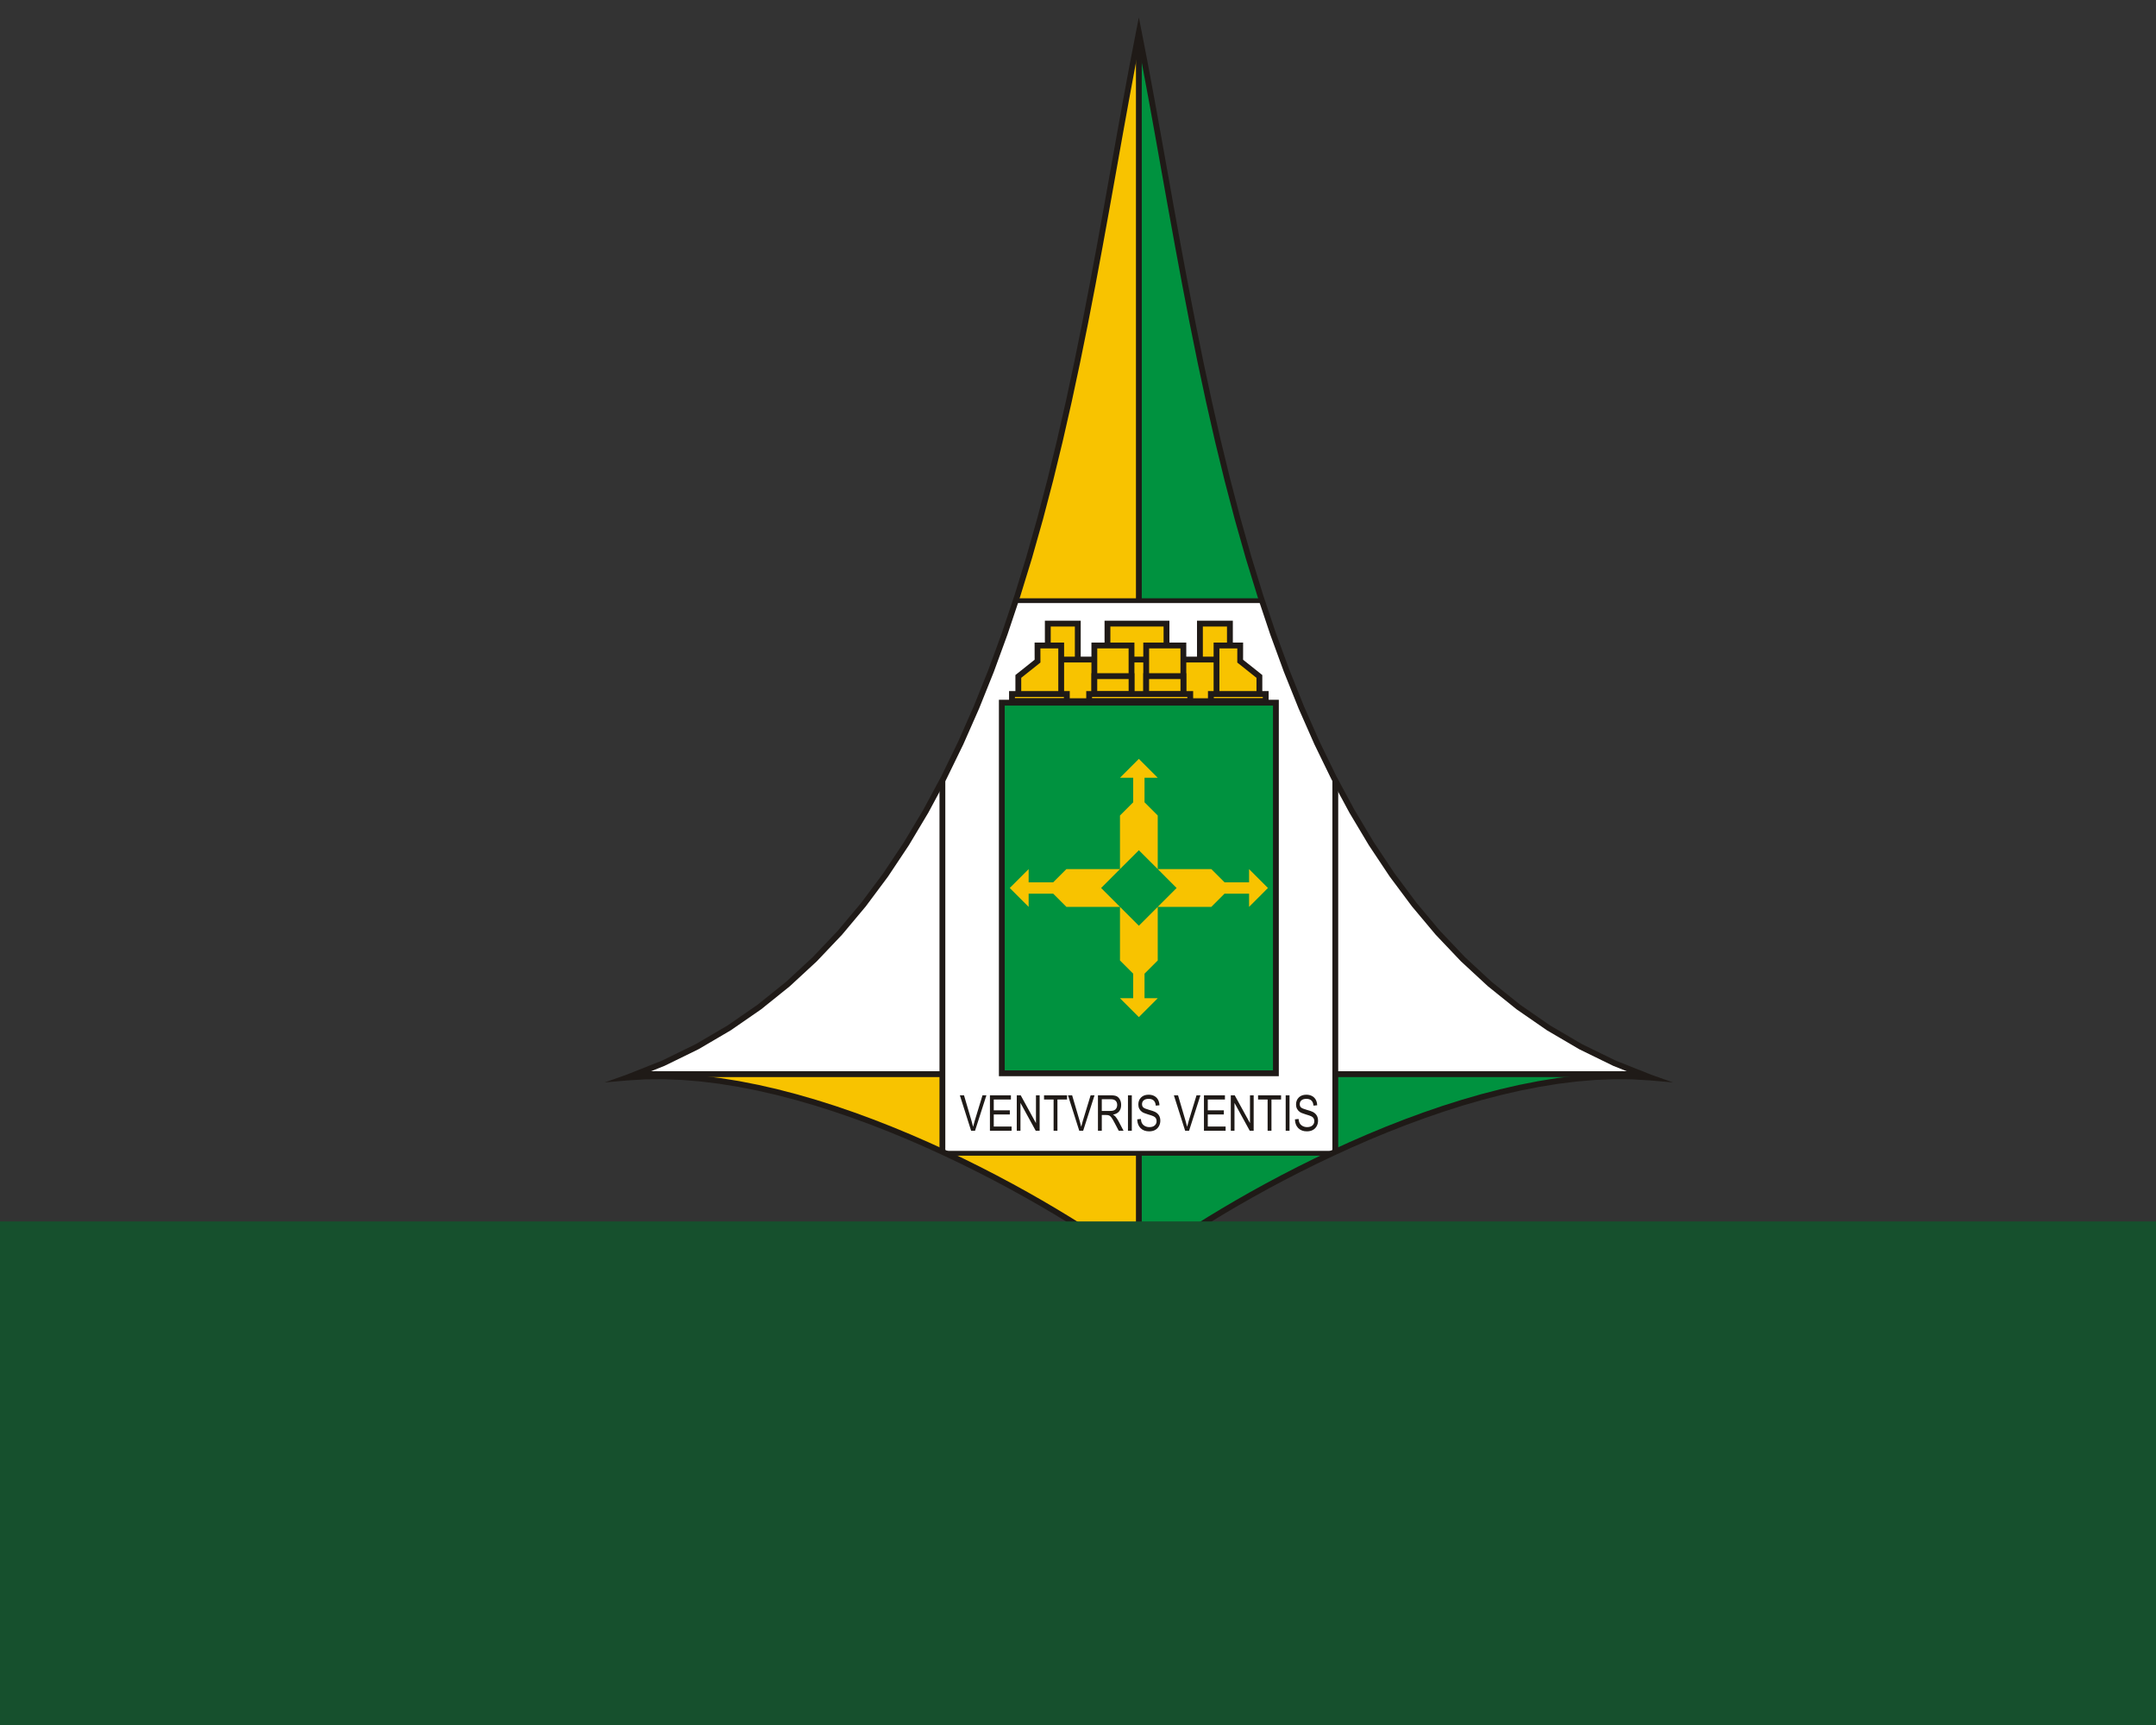 <?xml version="1.0" encoding="UTF-8" standalone="no"?>
<!-- Creator: CorelDRAW -->

<svg
   xmlns:dc="http://purl.org/dc/elements/1.1/"
   xmlns:cc="http://creativecommons.org/ns#"
   xmlns:rdf="http://www.w3.org/1999/02/22-rdf-syntax-ns#"
   xmlns:svg="http://www.w3.org/2000/svg"
   xmlns="http://www.w3.org/2000/svg"
   xmlns:sodipodi="http://sodipodi.sourceforge.net/DTD/sodipodi-0.dtd"
   xmlns:inkscape="http://www.inkscape.org/namespaces/inkscape"
   xml:space="preserve"
   width="90"
   height="72"
   shape-rendering="geometricPrecision"
   text-rendering="geometricPrecision"
   image-rendering="optimizeQuality"
   clip-rule="evenodd"
   viewBox="0 0 2540000 2032000"
   version="1.0"
   id="svg2"
   inkscape:version="0.48.5 r10040"
   sodipodi:docname="Brasão_do_Distrito_Federal_(Brasil).svg"
   style="fill-rule:evenodd"
   inkscape:export-filename="/home/system/vagrant_mapas/src/protected/application/themes/mapananuvemThemeDF/assets/img/verified-seal.png"
   inkscape:export-xdpi="89.75"
   inkscape:export-ydpi="89.75"><rect x="0" y="0" width="2540000" height="2032000" fill="#333333" stroke="none"/><sodipodi:namedview
     pagecolor="#ffffff"
     bordercolor="#666666"
     borderopacity="1"
     objecttolerance="10"
     gridtolerance="10"
     guidetolerance="10"
     inkscape:pageopacity="0"
     inkscape:pageshadow="2"
     inkscape:window-width="2560"
     inkscape:window-height="1327"
     id="namedview93"
     showgrid="false"
     inkscape:zoom="13.131521"
     inkscape:cx="43.94851"
     inkscape:cy="36.524706"
     inkscape:window-x="0"
     inkscape:window-y="55"
     inkscape:window-maximized="1"
     inkscape:current-layer="svg2" /><defs
     id="defs4"><clipPath
       id="id0"><path
         d="m 535910,13192400 c 2309160,-201570 5331070,1610740 6214090,2307640 883020,-696900 3904930,-2509210 6214090,-2307640 C 8182600,11502940 7589810,4734290 6750000,500000 5910190,4734250 5317400,11502900 535910,13192400 z"
         id="path7"
         inkscape:connector-curvature="0" /></clipPath></defs><g
     id="Camada_x0020_1"
     transform="matrix(0.097,0,0,0.097,686946.54,-10358.148)"><g
       id="_45144112"><path
         id="_47626736"
         d="m 535910,13192400 c 2309160,-201570 5331070,1610740 6214090,2307640 883020,-696900 3904930,-2509210 6214090,-2307640 C 8182600,11502940 7589810,4734290 6750000,500000 5910190,4734250 5317400,11502900 535910,13192400 z"
         inkscape:connector-curvature="0"
         style="fill:#ffffff" /><g
         clip-path="url(#id0)"
         id="g13"><g
           id="g15"><rect
             id="_46723080"
             x="6749960"
             y="-309287"
             width="2534720"
             height="8229110"
             style="fill:#00923f" /><rect
             id="_46794440"
             x="4215240"
             y="-309287"
             width="2534720"
             height="8229110"
             style="fill:#f8c300" /><path
             id="_45230512"
             d="m 6749960,15500000 40,40 c 883020,-696900 3904930,-2509210 6214090,-2307640 -36970,-13070 -72940,-27330 -109420,-41000 l -6104710,0 0,2348600 z"
             inkscape:connector-curvature="0"
             style="fill:#00923f" /><path
             id="_46618576"
             d="m 6749960,15500000 -40,40 c -883020,-696900 -3904930,-2509210 -6214090,-2307640 36970,-13070 72940,-27330 109420,-41000 l 6104710,0 0,2348600 z"
             inkscape:connector-curvature="0"
             style="fill:#f8c300" /><g
             id="g21"><polygon
               id="_46033536"
               points="15772800,13116000 15772800,13186700 -2272820,13186700 -2272820,13116000 "
               style="fill:#1f1a17;fill-rule:nonzero" /></g><g
             id="g24"><polygon
               id="_45874816"
               points="6714660,-1022820 6785340,-1022820 6785340,17022800 6714660,17022800 "
               style="fill:#1f1a17;fill-rule:nonzero" /></g><g
             id="g27"><polygon
               points="9136050,7401440 9136050,14112300 4363920,14112300 4363920,7401440 "
               id="polygon29"
               style="fill:#ffffff" /><path
               id="1"
               d="m 9171390,7401440 -35340,29160 -4772130,0 0,-58320 4772130,0 35340,29160 z m -35340,-29160 35330,0 10,29160 -35340,-29160 z m 0,6769170 -35340,-29160 0,-6710850 70680,0 0,6710850 -35340,29160 z m 35340,-29160 0,29160 -35340,0 35340,-29160 z m -4842810,0 35340,-29160 4772130,0 0,58320 -4772130,0 -35340,-29160 z m 35340,29160 -35330,0 -10,-29160 35340,29160 z m 0,-6769170 35340,29160 0,6710850 -70680,0 0,-6710850 35340,-29160 z m -35340,29160 0,-29160 35340,0 -35340,29160 z"
               inkscape:connector-curvature="0"
               style="fill:#1f1a17;fill-rule:nonzero" /></g></g></g><g
         id="g32"><path
           d="m 6728190,15472400 43620,55220 -43620,0 -88270,-67960 -100430,-74050 -112050,-79580 -123000,-84260 -133460,-88650 -143380,-92310 -152780,-95410 -161650,-98080 -170020,-99880 -177840,-101270 -185150,-102070 -191810,-102440 -198220,-101970 -203810,-101050 -209180,-99560 -213740,-97650 -217920,-94880 -221430,-91660 -224570,-87900 -227180,-83530 -229270,-78610 -230710,-73270 -231610,-67040 -232130,-60400 -232130,-53190 -231470,-45400 -230300,-37170 -228580,-28250 -226370,-18730 -223610,-8790 -220630,1870 -216540,13090 -6080,-70400 220420,-13090 223650,-1870 226930,8790 229410,19010 231340,28510 232780,37450 233690,45960 234050,53730 234070,60960 233550,67600 232350,73530 230650,79170 228560,84090 225950,88440 222830,92220 219020,95420 214840,97930 210000,100120 204930,101590 199040,102530 192910,102720 185990,102610 178660,101830 170840,100440 162490,98340 153600,95970 144220,92870 134280,89190 123840,85100 112870,80120 101530,74890 89650,69060 -43620,0 z m 43620,55220 -21810,17210 -21810,-17210 43620,0 z m 6180550,-2301980 23460,-66540 -14770,68470 -216540,-13090 -220630,-1870 -223610,8790 -226370,18730 -228580,28250 -230300,37170 -231470,45400 -232130,53190 -232130,60400 -231610,67040 -230710,73270 -229270,78610 -227180,83530 -224570,87900 -221430,91660 -217920,94880 -213740,97650 -209180,99560 -203810,101050 -198220,101970 -191810,102440 -185150,102070 -177840,101270 -170020,99880 -161650,98080 -152780,95410 -143380,92310 -133460,88650 -123000,84260 -112050,79580 -100430,74050 -88270,67960 -43620,-55220 89650,-69060 101530,-74890 112870,-80120 123840,-85100 134280,-89190 144220,-92870 153600,-95970 162490,-98340 170840,-100440 178660,-101830 185990,-102610 192910,-102720 199040,-102530 204930,-101590 210000,-100120 214840,-97930 219020,-95420 222830,-92220 225950,-88440 228560,-84090 230650,-79170 232350,-73530 233550,-67600 234070,-60960 234050,-53730 233690,-45960 232780,-37450 231340,-28510 229410,-19010 226930,-8790 223650,1870 220420,13090 -14770,68470 z m 23460,-66540 262210,92640 -276980,-24170 14770,-68470 z M 6784650,506800 l -69300,-13520 69300,0 78140,404420 77510,417750 77690,429810 78810,440340 80340,449620 83090,457350 86520,463840 90750,468800 95660,472340 101530,474660 108340,475560 115700,474940 123850,472930 133100,469650 142890,464840 153620,458790 165160,451190 177260,442200 190560,431970 204280,420180 219070,407020 234530,392590 250820,376620 267790,359420 285820,340670 304270,320660 323940,299420 344140,276480 365170,252570 387130,226990 410050,200170 433640,172060 -23460,66540 -438620,-174000 -414750,-202650 -391810,-229750 -369590,-255330 -348000,-279800 -327260,-302440 -307590,-323980 -288300,-343990 -270270,-362460 -252760,-379660 -236190,-395350 -220450,-409780 -205660,-422660 -191380,-434170 -178360,-444420 -165720,-453110 -154180,-460450 -143430,-466500 -133380,-471030 -124410,-474310 -115960,-476040 -108340,-476400 -101810,-475480 -95940,-473180 -90750,-469340 -86520,-464120 -83090,-457630 -80620,-449620 -78530,-440340 -77690,-429530 -77510,-417470 -78140,-403880 69300,0 z m -69300,-13520 34640,-174700 34660,174700 -69300,0 z m -6182480,12663900 6080,70400 -14770,-68470 433640,-172060 410050,-200170 387130,-226990 365170,-252570 344140,-276480 323940,-299420 304270,-320660 285820,-340670 267790,-359420 250820,-376620 234530,-392590 219070,-407020 204280,-420180 190560,-431970 177260,-442200 165160,-451190 153620,-458790 142890,-464840 133100,-469650 123850,-472930 115700,-474940 108340,-475560 101530,-474660 95660,-472340 90750,-468800 86520,-463840 83090,-457350 80340,-449620 78810,-440340 77690,-429810 77510,-417750 78140,-404420 69300,13520 -78140,403880 -77510,417470 -77690,429530 -78530,440340 -80620,449620 -83090,457630 -86520,464120 -90750,469340 -95940,473180 -101810,475480 -108340,476400 -115960,476040 -124410,474310 -133380,471030 -143430,466500 -154180,460450 -165720,453110 -178360,444420 -191380,434170 -205660,422660 -220450,409780 -236190,395350 -252760,379660 -270270,362460 -288300,343990 -307590,323980 -327260,302440 -348000,279800 -369590,255330 -391810,229750 -414750,202650 -438620,174000 -14770,-68470 z m 6080,70400 -276980,24170 262210,-92640 14770,68470 z"
           id="path34"
           inkscape:connector-curvature="0"
           style="fill:#1f1a17;fill-rule:nonzero" /></g><polygon
         id="rect1291"
         points="8414440,13140800 8414440,8640230 5085550,8640230 5085550,13140800 "
         style="fill:#00923f;stroke:#1f1a17;stroke-width:70710" /><g
         id="g37"><polygon
           id="path2859"
           points="6520710,10010300 6681210,9849840 6681210,9551870 6520710,9551870 6750000,9322660 6979290,9551870 6818790,9551870 6818790,9849840 6979290,10010300 6979290,10661200 6750000,10432000 6520710,10661200 "
           style="fill:#f8c300" /><polygon
           id="path3619"
           points="5869760,11119800 5709310,10959300 5411340,10959300 5411340,11119800 5182130,10890500 5411340,10661200 5411340,10821700 5709310,10821700 5869760,10661200 6520710,10661200 6291500,10890500 6520710,11119800 "
           style="fill:#f8c300" /><polygon
           id="path3621"
           points="7630250,10661200 7790690,10821700 8088660,10821700 8088660,10661200 8317870,10890500 8088660,11119800 8088660,10959300 7790690,10959300 7630250,11119800 6979290,11119800 7208500,10890500 6979290,10661200 "
           style="fill:#f8c300" /><polygon
           id="path3623"
           points="6979290,11770800 6818790,11931200 6818790,12229200 6979290,12229200 6750000,12458400 6520710,12229200 6681210,12229200 6681210,11931200 6520710,11770800 6520710,11119800 6750000,11349000 6979290,11119800 "
           style="fill:#f8c300" /></g><g
         id="g43"><polygon
           points="6008290,7679800 6008290,8272410 5644080,8272410 5644080,7679800 "
           id="polygon45"
           style="fill:#f8c300;stroke:#1f1a17;stroke-width:71000" /><polygon
           points="7491690,7679800 7491690,8272410 7855900,8272410 7855900,7679800 "
           id="polygon47"
           style="fill:#f8c300;stroke:#1f1a17;stroke-width:71000" /><polygon
           points="7085780,7679800 7085780,8272410 6368710,8272410 6368710,7679800 "
           id="polygon49"
           style="fill:#f8c300;stroke:#1f1a17;stroke-width:70770" /><g
           id="g51"><polygon
             points="7799030,8116490 7799030,8621890 5564420,8621890 5564420,8116490 "
             id="polygon53"
             style="fill:#f8c300" /><path
             id="path55"
             d="m 7833900,8116490 -34870,35220 -2234610,0 0,-70440 2234610,0 34870,35220 z m -34870,-35220 34870,0 0,35220 -34870,-35220 z m 0,575840 -34870,-35220 0,-505400 69740,0 0,505400 -34870,35220 z m 34870,-35220 0,35220 -34870,0 34870,-35220 z m -2304350,0 34870,-35220 2234610,0 0,70440 -2234610,0 -34870,-35220 z m 34870,35220 -34870,0 0,-35220 34870,35220 z m 0,-575840 34870,35220 0,505400 -69740,0 0,-505400 34870,-35220 z m -34870,35220 0,-35220 34870,0 -34870,35220 z"
             inkscape:connector-curvature="0"
             style="fill:#1f1a17;fill-rule:nonzero" /></g><g
           id="g57"><polygon
             points="5519370,8135550 5519030,7945730 5806780,7945730 5806780,8560410 5286020,8560410 5286020,8321370 "
             id="polygon59"
             style="fill:#f8c300" /><path
             id="path61"
             d="m 5554590,8135550 -13260,27630 -233350,185820 -43920,-55260 233350,-185820 57180,27630 z m 0,0 30,17040 -13290,10590 13260,-27630 z m -35560,-225180 35220,35360 340,189820 -70440,0 -340,-189820 35220,-35360 z m -35220,35360 -60,-35360 35280,0 -35220,35360 z m 358330,0 -35360,35360 -287750,0 0,-70720 287750,0 35360,35360 z m -35360,-35360 35350,0 10,35360 -35360,-35360 z m 0,685400 -35360,-35360 0,-614680 70720,0 0,614680 -35360,35360 z m 35360,-35360 0,35360 -35360,0 35360,-35360 z m -591480,0 35360,-35360 520760,0 0,70720 -520760,0 -35360,-35360 z m 35360,35360 -35360,0 0,-35360 35360,35360 z m -21960,-302030 57320,27630 0,239040 -70720,0 0,-239040 13400,-27630 z m -13400,27630 0,-16950 13400,-10680 -13400,27630 z"
             inkscape:connector-curvature="0"
             style="fill:#1f1a17;fill-rule:nonzero" /></g><polygon
           points="5875080,8534800 5875080,8620170 5209180,8620170 5209180,8534800 "
           id="polygon63"
           style="fill:#f8c300;stroke:#1f1a17;stroke-width:71070" /><polygon
           points="6660840,7945730 6660840,8538340 6209370,8538340 6209370,7945730 "
           id="polygon65"
           style="fill:#f8c300;stroke:#1f1a17;stroke-width:70720" /><g
           id="g67"><polygon
             points="6660840,8317840 6660840,8538340 6209370,8538340 6209370,8317840 "
             id="polygon69"
             style="fill:#f8c300" /><path
             id="path71"
             d="m 6695850,8317840 -35010,35360 -451470,0 0,-70720 451470,0 35010,35360 z m -35010,-35360 35010,0 0,35360 -35010,-35360 z m 0,291220 -35010,-35360 0,-220500 70020,0 0,220500 -35010,35360 z m 35010,-35360 0,35360 -35010,0 35010,-35360 z m -521490,0 35010,-35360 451470,0 0,70720 -451470,0 -35010,-35360 z m 35010,35360 -35010,0 0,-35360 35010,35360 z m 0,-291220 35010,35360 0,220500 -70020,0 0,-220500 35010,-35360 z m -35010,35360 0,-35360 35010,0 -35010,35360 z"
             inkscape:connector-curvature="0"
             style="fill:#1f1a17;fill-rule:nonzero" /></g><g
           id="g73"><polygon
             points="7980610,8135550 7980950,7945730 7693200,7945730 7693200,8560410 8213960,8560410 8213960,8321370 "
             id="polygon75"
             style="fill:#f8c300" /><path
             id="path77"
             d="m 7945390,8135550 57180,-27630 233350,185820 -43920,55260 -233350,-185820 -13260,-27630 z m 13260,27630 -13290,-10580 30,-17050 13260,27630 z m 22300,-252810 35220,35360 -340,189820 -70440,0 340,-189820 35220,-35360 z m 0,0 35280,0 -60,35360 -35220,-35360 z m -323110,35360 35360,-35360 287750,0 0,70720 -287750,0 -35360,-35360 z m 0,0 0,-35350 35360,-10 -35360,35360 z m 35360,650040 -35360,-35360 0,-614680 70720,0 0,614680 -35360,35360 z m 0,0 -35360,0 0,-35360 35360,35360 z m 556120,-35360 -35360,35360 -520760,0 0,-70720 520760,0 35360,35360 z m 0,0 0,35360 -35360,0 35360,-35360 z m -13400,-266670 13400,27630 0,239040 -70720,0 0,-239040 57320,-27630 z m 0,0 13400,10670 0,16960 -13400,-27630 z"
             inkscape:connector-curvature="0"
             style="fill:#1f1a17;fill-rule:nonzero" /></g><polygon
           points="7624900,8534800 7624900,8620170 8290800,8620170 8290800,8534800 "
           id="polygon79"
           style="fill:#f8c300;stroke:#1f1a17;stroke-width:71070" /><polygon
           points="6839140,7945730 6839140,8538340 7290610,8538340 7290610,7945730 "
           id="polygon81"
           style="fill:#f8c300;stroke:#1f1a17;stroke-width:70720" /><g
           id="g83"><polygon
             points="6839140,8317840 6839140,8538340 7290610,8538340 7290610,8317840 "
             id="polygon85"
             style="fill:#f8c300" /><path
             id="path87"
             d="m 6804130,8317840 35010,-35360 451470,0 0,70720 -451470,0 -35010,-35360 z m 0,0 0,-35360 35010,0 -35010,35360 z m 35010,255860 -35010,-35360 0,-220500 70020,0 0,220500 -35010,35360 z m 0,0 -35010,0 0,-35360 35010,35360 z m 486480,-35360 -35010,35360 -451470,0 0,-70720 451470,0 35010,35360 z m 0,0 0,35360 -35010,0 35010,-35360 z m -35010,-255860 35010,35360 0,220500 -70020,0 0,-220500 35010,-35360 z m 0,0 35010,0 0,35360 -35010,-35360 z"
             inkscape:connector-curvature="0"
             style="fill:#1f1a17;fill-rule:nonzero" /></g><polygon
           points="7374090,8534800 7374090,8620170 6146270,8620170 6146270,8534800 "
           id="polygon89"
           style="fill:#f8c300;stroke:#1f1a17;stroke-width:70720" /></g><path
         d="m 4712760,13838300 -136730,-429950 50440,0 91810,312330 c 7090,24230 13200,47740 18510,70360 5510,-23600 11710,-47030 18720,-70360 l 95390,-312330 47460,0 -137840,429950 -47760,0 z m 228440,0 0,-429950 254860,0 0,50770 -208300,0 0,131620 195090,0 0,50460 -195090,0 0,146360 216510,0 0,50740 -263070,0 z m 326040,0 0,-429950 47860,0 185290,337560 0,-337560 44630,0 0,429950 -47840,0 -185090,-337840 0,337840 -44850,0 z m 447260,0 0,-379180 -116140,0 0,-50770 279490,0 0,50770 -116720,0 0,379180 -46630,0 z m 311500,0 -136730,-429950 50440,0 91810,312330 c 7090,24230 13200,47740 18510,70360 5510,-23600 11710,-47030 18720,-70360 l 95390,-312330 47460,0 -137840,429950 -47760,0 z m 227240,0 0,-429950 156260,0 c 32740,0 56750,4010 72380,12030 15510,7990 28220,21420 38240,40040 10000,18720 14910,40340 14910,64970 0,32430 -8420,58760 -25330,78880 -16920,20120 -41550,32920 -73770,38440 13100,7790 23130,15710 29920,23720 13930,16420 26130,34730 36650,54850 l 61570,117020 -58660,0 -46860,-89500 c -18210,-34930 -31940,-58560 -41240,-70660 -9320,-12110 -18320,-20220 -26930,-24430 -8700,-4210 -20930,-6290 -36540,-6290 l -53940,0 0,190880 -46660,0 z m 46660,-240140 100300,0 c 21820,0 38430,-2710 49840,-8020 11320,-5190 20320,-13510 26930,-24910 6710,-11320 10000,-24530 10000,-39540 0,-21720 -6390,-38740 -19120,-51160 -12600,-12410 -31520,-18620 -56550,-18620 l -111400,0 0,142250 z m 317910,240140 0,-429950 46640,0 0,429950 -46640,0 z m 112310,-138140 43950,-4710 c 2400,23730 7690,42150 16010,55250 8300,13230 20120,23830 35630,31850 15410,7990 32830,12000 52170,12000 27810,0 49340,-6690 64650,-20320 15430,-13610 23020,-31220 23020,-52950 0,-12720 -2800,-23820 -8290,-33220 -5610,-9520 -14030,-17340 -25230,-23330 -11330,-6110 -35540,-14630 -72890,-25530 -33230,-9820 -56960,-19720 -70960,-29640 -14110,-10000 -25030,-22610 -32830,-38040 -7920,-15310 -11820,-32620 -11820,-52040 0,-34730 11320,-63170 33740,-85290 22510,-22130 52850,-33130 90990,-33130 26130,0 49060,5210 68780,15510 19620,10420 34830,25230 45730,44550 10820,19420 16610,42150 17410,68360 l -44830,4110 c -2400,-27920 -10720,-48640 -25130,-62170 -14310,-13510 -34530,-20220 -60560,-20220 -26330,0 -46550,5910 -60360,17720 -13910,11820 -20820,27130 -20820,45950 0,17310 5010,30840 15210,40440 10220,9620 33040,19220 68680,29040 34730,9600 59150,17910 73260,24910 21530,10920 37740,25330 48660,43250 11000,17910 16410,39230 16410,64060 0,24630 -5710,47060 -17210,67380 -11620,20220 -27240,35530 -47160,46130 -19820,10520 -43740,15830 -71660,15830 -43650,0 -78380,-13120 -104310,-39230 -25830,-26240 -39340,-61770 -40240,-106520 z m 582090,138140 -136730,-429950 50440,0 91800,312330 c 7100,24230 13210,47740 18520,70360 5510,-23600 11700,-47030 18720,-70360 l 95390,-312330 47450,0 -137830,429950 -47760,0 z m 228440,0 0,-429950 254850,0 0,50770 -208300,0 0,131620 195100,0 0,50460 -195100,0 0,146360 216520,0 0,50740 -263070,0 z m 326040,0 0,-429950 47850,0 185290,337560 0,-337560 44630,0 0,429950 -47830,0 -185090,-337840 0,337840 -44850,0 z m 447250,0 0,-379180 -116130,0 0,-50770 279480,0 0,50770 -116710,0 0,379180 -46640,0 z m 219430,0 0,-429950 46630,0 0,429950 -46630,0 z m 112300,-138140 43950,-4710 c 2400,23730 7700,42150 16010,55250 8300,13230 20120,23830 35630,31850 15410,7990 32830,12000 52170,12000 27810,0 49340,-6690 64650,-20320 15430,-13610 23020,-31220 23020,-52950 0,-12720 -2800,-23820 -8290,-33220 -5610,-9520 -14030,-17340 -25230,-23330 -11330,-6110 -35530,-14630 -72890,-25530 -33230,-9820 -56950,-19720 -70960,-29640 -14110,-10000 -25030,-22610 -32830,-38040 -7910,-15310 -11820,-32620 -11820,-52040 0,-34730 11320,-63170 33750,-85290 22500,-22130 52840,-33130 90980,-33130 26130,0 49060,5210 68780,15510 19620,10420 34830,25230 45730,44550 10820,19420 16610,42150 17410,68360 l -44830,4110 c -2400,-27920 -10720,-48640 -25130,-62170 -14310,-13510 -34530,-20220 -60560,-20220 -26330,0 -46550,5910 -60360,17720 -13910,11820 -20820,27130 -20820,45950 0,17310 5010,30840 15210,40440 10220,9620 33050,19220 68680,29040 34730,9600 59160,17910 73260,24910 21530,10920 37740,25330 48660,43250 11000,17910 16420,39230 16420,64060 0,24630 -5720,47060 -17220,67380 -11620,20220 -27230,35530 -47150,46130 -19820,10520 -43750,15830 -71670,15830 -43650,0 -78380,-13120 -104310,-39230 -25830,-26240 -39340,-61770 -40240,-106520 z"
         id="path91"
         inkscape:connector-curvature="0"
         style="fill:#1f1a17;fill-rule:nonzero" /></g></g><flowRoot
     xml:space="preserve"
     id="flowRoot3072"
     style="font-size:40px;font-style:normal;font-weight:normal;line-height:125%;letter-spacing:0px;word-spacing:0px;fill:#16502d;fill-opacity:1;stroke:none;font-family:Sans"
     transform="matrix(28222.222,0,0,28222.222,-380407.82,771561.63)"><flowRegion
       id="flowRegion3074"><rect
         id="rect3076"
         width="137.684"
         height="202.109"
         x="-9.291"
         y="23.643"
         style="fill:#16502d" /></flowRegion><flowPara
       id="flowPara3078"
       style="font-size:12px;font-style:normal;font-variant:normal;font-weight:normal;font-stretch:normal;text-align:center;line-height:98%;letter-spacing:-0.03px;word-spacing:0px;text-anchor:middle;fill:#16502d;font-family:Gentium;-inkscape-font-specification:Gentium">Governo do </flowPara><flowPara
       style="font-size:12px;font-style:normal;font-variant:normal;font-weight:normal;font-stretch:normal;text-align:center;line-height:98%;letter-spacing:-0.03px;word-spacing:0px;text-anchor:middle;fill:#16502d;font-family:Gentium;-inkscape-font-specification:Gentium"
       id="flowPara3080">Distrito Federal</flowPara></flowRoot></svg>